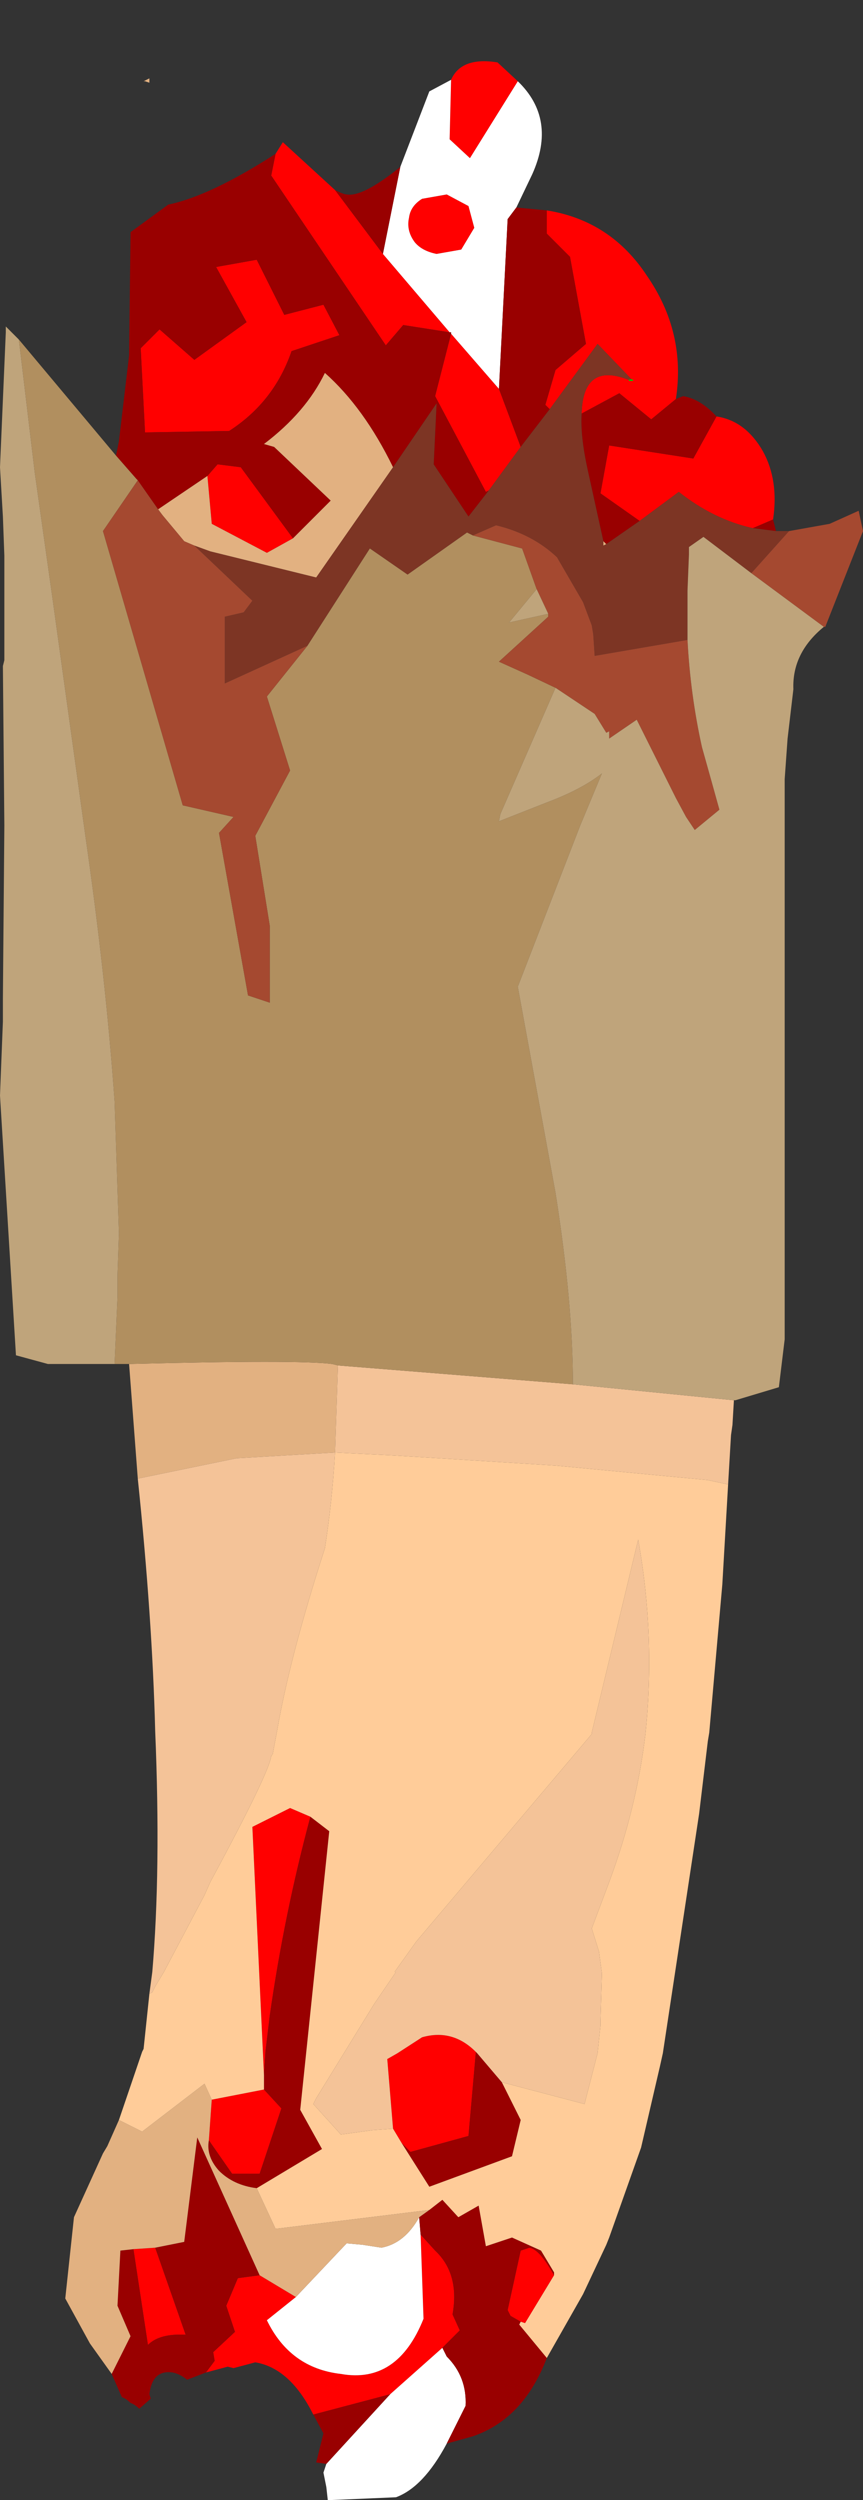 <?xml version="1.0" encoding="UTF-8" standalone="no"?>
<svg xmlns:ffdec="https://www.free-decompiler.com/flash" xmlns:xlink="http://www.w3.org/1999/xlink" ffdec:objectType="frame" height="86.15px" width="29.75px" xmlns="http://www.w3.org/2000/svg">
  <rect width="100%" height="100%" fill="#333333" stroke="none"/>
  <g transform="matrix(1.0, 0.0, 0.0, 1.0, 13.85, 44.35)">
    <use ffdec:characterId="2369" height="84.05" transform="matrix(1.0, 0.0, 0.0, 1.0, -13.85, -42.25)" width="29.75" xlink:href="#shape0"/>
  </g>
  <defs>
    <g id="shape0" transform="matrix(1.0, 0.0, 0.0, 1.0, 13.85, 42.25)">
      <path d="M1.7 -41.6 Q2.05 -42.4 3.3 -42.2 L4.0 -41.55 2.35 -38.9 1.65 -39.55 1.7 -41.6 M5.0 -37.1 Q7.2 -36.75 8.45 -34.85 9.8 -32.9 9.45 -30.6 L8.6 -29.9 7.5 -30.8 6.2 -30.1 Q6.25 -31.9 7.85 -31.25 L7.95 -31.25 6.75 -32.5 5.1 -30.25 4.95 -30.4 5.3 -31.6 6.35 -32.5 5.8 -35.5 5.0 -36.3 5.0 -37.1 M10.85 -30.0 Q11.85 -29.85 12.45 -28.8 13.0 -27.8 12.8 -26.45 L12.1 -26.15 Q10.75 -26.45 9.55 -27.4 L8.2 -26.4 6.85 -27.35 7.15 -29.0 10.05 -28.55 10.85 -30.0 M-3.05 38.85 Q-3.85 37.25 -5.05 37.05 L-5.8 37.25 -6.0 37.2 -6.75 37.4 -6.45 37.0 -6.5 36.7 -5.75 36.0 -6.05 35.1 -5.65 34.15 -4.9 34.05 -3.65 34.8 -4.65 35.6 Q-3.85 37.25 -2.1 37.45 -0.15 37.8 0.75 35.55 L0.65 32.65 1.15 33.2 Q2.0 34.0 1.75 35.4 L2.0 35.95 1.4 36.55 -0.4 38.15 -3.05 38.85 M-4.35 -39.05 L-4.1 -39.45 -2.3 -37.8 -0.65 -35.6 1.65 -32.9 0.05 -33.15 -0.55 -32.45 -4.5 -38.3 -4.35 -39.05 M2.3 -37.25 L2.5 -36.5 2.05 -35.75 1.2 -35.6 Q0.7 -35.7 0.45 -36.0 0.15 -36.4 0.25 -36.85 0.3 -37.25 0.7 -37.5 L1.55 -37.65 2.3 -37.25 M4.1 -28.95 L3.0 -27.45 2.9 -27.4 1.15 -30.7 1.7 -32.85 3.35 -30.95 4.1 -28.95 M0.0 29.5 L-0.3 29.0 -0.5 26.6 -0.15 26.4 0.7 25.85 Q1.75 25.55 2.55 26.35 L2.55 26.4 2.3 29.25 0.3 29.8 0.0 29.5 M4.1 35.65 L3.75 35.45 3.65 35.25 4.1 33.2 4.4 33.1 Q4.75 33.15 5.25 34.05 L4.25 35.7 4.1 35.65 M-4.05 -33.5 L-2.7 -33.85 -2.15 -32.8 -3.8 -32.25 Q-4.4 -30.5 -5.95 -29.5 L-8.85 -29.45 -9.0 -32.35 -8.35 -33.0 -7.15 -31.95 -5.35 -33.25 -6.4 -35.15 -5.0 -35.4 -4.05 -33.5 M-6.7 -27.95 L-6.35 -28.35 -5.55 -28.25 -3.75 -25.8 -4.65 -25.3 -6.55 -26.3 -6.7 -27.95 M-4.75 27.15 L-5.15 18.6 -3.85 17.95 -3.15 18.25 Q-4.05 21.6 -4.55 25.1 L-4.7 26.35 -4.75 27.15 M-4.75 27.65 L-4.15 28.3 -4.9 30.55 -5.85 30.55 -6.65 29.4 -6.55 28.0 -4.75 27.65 M-9.25 33.15 L-8.5 33.1 -7.45 36.1 Q-8.35 36.05 -8.75 36.45 L-9.25 33.15" fill="#ff0000" fill-rule="evenodd" stroke="none"/>
      <path d="M4.0 -41.55 Q5.35 -40.25 4.5 -38.35 L3.95 -37.2 3.65 -36.8 3.35 -30.95 1.7 -32.85 1.7 -32.9 1.65 -32.9 -0.65 -35.6 -0.05 -38.6 0.95 -41.2 1.7 -41.6 1.65 -39.55 2.35 -38.9 4.0 -41.55 M1.55 39.85 Q0.75 41.35 -0.2 41.7 L-2.55 41.8 -2.6 41.35 -2.7 40.85 -2.6 40.55 -0.4 38.15 1.4 36.55 1.55 36.85 Q2.25 37.55 2.2 38.55 L1.55 39.85 M2.3 -37.25 L1.55 -37.65 0.7 -37.5 Q0.3 -37.25 0.25 -36.85 0.15 -36.4 0.45 -36.0 0.7 -35.7 1.2 -35.6 L2.05 -35.75 2.5 -36.5 2.3 -37.25 M0.6 32.05 L0.65 32.65 0.75 35.55 Q-0.15 37.8 -2.1 37.45 -3.85 37.25 -4.65 35.6 L-3.65 34.8 -1.9 32.95 -1.35 33.0 -0.7 33.1 Q0.1 32.95 0.6 32.05" fill="#ffffff" fill-rule="evenodd" stroke="none"/>
      <path d="M3.95 -37.2 L5.0 -37.1 5.0 -36.3 5.8 -35.5 6.35 -32.5 5.3 -31.6 4.95 -30.4 5.1 -30.25 4.1 -28.95 3.35 -30.95 3.65 -36.8 3.95 -37.2 M9.45 -30.6 L9.7 -30.7 Q10.3 -30.6 10.85 -30.0 L10.05 -28.55 7.15 -29.0 6.85 -27.35 8.2 -26.4 7.05 -25.6 6.95 -25.7 6.4 -28.2 Q6.15 -29.35 6.2 -30.1 L7.5 -30.8 8.6 -29.9 9.45 -30.6 M12.8 -26.45 L12.9 -26.05 12.1 -26.15 12.8 -26.45 M5.0 36.9 Q4.2 39.0 2.45 39.6 L1.55 39.85 2.2 38.55 Q2.25 37.55 1.55 36.85 L1.4 36.55 2.0 35.95 1.75 35.4 Q2.0 34.0 1.15 33.2 L0.65 32.65 0.6 32.05 0.95 31.8 1.4 31.45 1.95 32.05 2.65 31.65 2.9 33.05 3.8 32.75 4.8 33.2 5.25 33.95 5.25 34.05 Q4.75 33.15 4.4 33.1 L4.1 33.2 3.65 35.25 3.75 35.45 4.1 35.65 4.05 35.75 5.0 36.9 M-2.6 40.55 L-2.95 40.5 -2.7 39.5 -3.05 38.85 -0.4 38.15 -2.6 40.55 M-6.75 37.4 L-7.4 37.65 Q-7.65 37.45 -7.9 37.4 -8.6 37.3 -8.7 38.15 L-8.65 38.3 -9.05 38.65 Q-9.2 38.5 -9.35 38.45 -9.5 38.3 -9.65 38.25 L-10.0 37.45 -9.35 36.15 -9.8 35.1 -9.7 33.2 -9.25 33.15 -8.75 36.45 Q-8.35 36.05 -7.45 36.1 L-8.5 33.1 -7.5 32.9 -7.05 29.3 -4.9 34.05 -5.65 34.15 -6.05 35.1 -5.75 36.0 -6.5 36.7 -6.45 37.0 -6.75 37.4 M-9.85 -28.65 L-9.75 -29.15 -9.4 -32.1 -9.35 -36.35 -8.05 -37.3 Q-6.6 -37.6 -4.35 -39.05 L-4.5 -38.3 -0.55 -32.45 0.05 -33.15 1.65 -32.9 1.7 -32.9 1.7 -32.85 1.15 -30.7 2.9 -27.4 3.0 -27.45 2.3 -26.55 1.1 -28.35 1.2 -30.45 -0.3 -28.25 Q-1.3 -30.3 -2.65 -31.5 -3.3 -30.15 -4.75 -29.05 L-4.4 -28.95 -2.45 -27.1 -3.35 -26.2 -3.75 -25.8 -5.55 -28.25 -6.35 -28.35 -6.7 -27.95 -8.4 -26.8 -9.1 -27.8 -9.15 -27.85 -9.85 -28.65 M-2.3 -37.8 Q-2.0 -37.65 -1.9 -37.65 -1.35 -37.55 -0.05 -38.6 L-0.65 -35.6 -2.3 -37.8 M3.45 27.4 L4.1 28.7 3.8 29.95 0.95 31.0 0.0 29.5 0.3 29.8 2.3 29.25 2.55 26.4 2.55 26.35 2.6 26.4 3.45 27.4 M-4.05 -33.5 L-5.0 -35.4 -6.4 -35.15 -5.35 -33.25 -7.15 -31.95 -8.35 -33.0 -9.0 -32.35 -8.85 -29.45 -5.95 -29.5 Q-4.4 -30.5 -3.8 -32.25 L-2.15 -32.8 -2.7 -33.85 -4.05 -33.5 M-3.15 18.25 L-2.5 18.75 -3.5 28.35 -2.75 29.7 -5.0 31.05 Q-5.8 30.95 -6.3 30.45 -6.75 29.95 -6.65 29.4 L-5.85 30.55 -4.9 30.55 -4.15 28.3 -4.75 27.65 -4.75 27.15 -4.7 26.35 -4.55 25.1 Q-4.05 21.6 -3.15 18.25" fill="#990000" fill-rule="evenodd" stroke="none"/>
      <path d="M-10.0 37.45 L-10.75 36.4 -11.6 34.85 -11.3 32.05 -10.3 29.85 -10.15 29.6 -9.75 28.7 -8.95 29.1 -6.8 27.45 -6.55 28.0 -6.65 29.4 Q-6.75 29.95 -6.3 30.45 -5.8 30.95 -5.0 31.05 L-4.35 32.45 0.95 31.8 0.6 32.05 Q0.1 32.95 -0.7 33.1 L-1.35 33.0 -1.9 32.95 -3.65 34.8 -4.9 34.05 -7.05 29.3 -7.5 32.9 -8.5 33.1 -9.25 33.15 -9.7 33.2 -9.8 35.1 -9.35 36.15 -10.0 37.45 M-9.1 6.6 L-9.4 2.65 Q-3.55 2.5 -2.4 2.65 L-2.2 2.7 -2.3 5.7 -5.7 5.9 -9.1 6.6 M-0.3 -28.25 L-2.95 -24.45 -6.6 -25.35 -7.15 -25.55 -7.5 -25.7 -8.25 -26.6 -8.4 -26.8 -6.7 -27.95 -6.55 -26.3 -4.65 -25.3 -3.75 -25.8 -3.35 -26.2 -2.45 -27.1 -4.4 -28.95 -4.75 -29.05 Q-3.3 -30.15 -2.65 -31.5 -1.3 -30.3 -0.3 -28.25 M6.95 -25.7 L7.05 -25.6 6.95 -25.55 6.95 -25.7 M-8.85 -41.55 L-8.9 -41.55 -8.7 -41.65 -8.7 -41.5 -8.85 -41.55" fill="#e2b181" fill-rule="evenodd" stroke="none"/>
      <path d="M11.45 3.9 L11.4 4.75 11.35 5.1 11.25 6.8 10.55 6.65 5.3 6.15 -0.3 5.8 -2.3 5.7 -2.2 2.7 5.9 3.35 11.45 3.9 M-8.7 24.35 L-8.6 23.6 Q-8.3 20.1 -8.5 15.3 -8.6 11.4 -9.1 6.6 L-5.7 5.9 -2.3 5.7 Q-2.4 7.4 -2.65 9.0 -3.85 12.7 -4.3 15.3 L-4.45 16.1 -4.5 16.15 Q-4.55 16.7 -6.6 20.5 L-6.8 20.95 -8.2 23.6 -8.5 24.1 -8.6 24.3 -8.7 24.35 M-0.3 29.0 L-1.0 29.05 -2.1 29.2 -3.05 28.15 -2.95 27.95 -0.95 24.7 -0.2 23.6 -0.25 23.6 0.5 22.55 6.55 15.4 6.55 15.35 8.15 8.7 Q8.75 12.05 8.4 15.4 8.1 17.95 7.15 20.5 L6.55 22.1 6.8 22.9 6.9 23.65 6.85 25.3 6.85 25.45 6.75 26.4 6.3 28.15 3.45 27.4 2.6 26.4 2.55 26.35 Q1.75 25.55 0.7 25.85 L-0.15 26.4 -0.5 26.6 -0.3 29.0" fill="#f4c398" fill-rule="evenodd" stroke="none"/>
      <path d="M11.25 6.8 L11.05 10.25 10.6 15.35 10.55 15.65 10.25 18.15 9.0 26.4 8.9 26.85 8.25 29.65 7.15 32.75 7.05 33.0 6.25 34.7 5.0 36.9 4.05 35.75 4.1 35.65 4.25 35.7 5.25 34.05 5.25 33.95 4.8 33.2 3.8 32.75 2.9 33.05 2.65 31.65 1.95 32.05 1.4 31.45 0.95 31.8 -4.35 32.45 -5.0 31.05 -2.75 29.7 -3.5 28.35 -2.5 18.75 -3.15 18.25 -3.85 17.95 -5.15 18.6 -4.75 27.15 -4.75 27.65 -6.55 28.0 -6.8 27.45 -8.95 29.1 -9.75 28.7 -8.95 26.35 -8.9 26.25 -8.7 24.35 -8.6 24.3 -8.5 24.1 -8.2 23.6 -6.8 20.95 -6.6 20.5 Q-4.55 16.7 -4.5 16.15 L-4.45 16.1 -4.3 15.3 Q-3.85 12.7 -2.65 9.0 -2.4 7.4 -2.3 5.7 L-0.3 5.8 5.3 6.15 10.55 6.65 11.25 6.8 M3.45 27.4 L6.3 28.15 6.75 26.4 6.85 25.45 6.85 25.3 6.9 23.65 6.8 22.9 6.55 22.1 7.15 20.5 Q8.1 17.95 8.4 15.4 8.75 12.05 8.15 8.7 L6.55 15.35 6.55 15.4 0.5 22.55 -0.25 23.6 -0.2 23.6 -0.95 24.7 -2.95 27.95 -3.05 28.15 -2.1 29.2 -1.0 29.05 -0.3 29.0 0.0 29.5 0.95 31.0 3.8 29.95 4.1 28.7 3.45 27.4" fill="#ffcc99" fill-rule="evenodd" stroke="none"/>
      <path d="M12.9 -26.05 L13.35 -26.05 12.05 -24.6 10.4 -25.85 9.9 -25.5 9.9 -25.25 9.85 -24.0 9.85 -22.3 6.65 -21.75 6.6 -22.5 6.55 -22.8 6.25 -23.6 5.35 -25.15 Q4.5 -25.95 3.25 -26.25 L2.45 -25.9 2.25 -26.0 0.2 -24.55 -1.1 -25.45 -3.25 -22.1 -6.1 -20.8 -6.1 -23.1 -5.45 -23.25 -5.15 -23.65 -7.15 -25.55 -6.6 -25.35 -2.95 -24.45 -0.3 -28.25 1.2 -30.45 1.1 -28.35 2.3 -26.55 3.0 -27.45 4.1 -28.95 5.1 -30.25 6.75 -32.5 7.95 -31.25 7.85 -31.25 Q6.25 -31.9 6.2 -30.1 6.15 -29.35 6.4 -28.2 L6.95 -25.7 6.95 -25.55 7.05 -25.6 8.2 -26.4 9.55 -27.4 Q10.75 -26.45 12.1 -26.15 L12.9 -26.05" fill="#7d3524" fill-rule="evenodd" stroke="none"/>
      <path d="M-9.4 2.65 L-9.9 2.65 -9.8 0.35 -9.8 -0.4 -9.75 -1.85 -9.9 -6.4 Q-10.2 -10.65 -10.9 -15.5 L-12.05 -23.8 -12.65 -28.05 -13.2 -32.65 -9.85 -28.65 -9.15 -27.85 -9.1 -27.8 -10.3 -26.05 -7.55 -16.6 -5.8 -16.2 -6.3 -15.65 -5.3 -10.05 -4.55 -9.8 -4.55 -12.45 -5.05 -15.55 -3.85 -17.8 -4.65 -20.35 -3.25 -22.1 -1.1 -25.45 0.2 -24.55 2.25 -26.0 2.45 -25.9 4.15 -25.45 4.65 -24.05 3.7 -22.9 5.05 -23.2 5.05 -23.1 3.35 -21.55 4.35 -21.1 5.3 -20.65 3.4 -16.3 3.35 -16.05 5.0 -16.7 Q6.2 -17.15 6.9 -17.7 L6.15 -15.9 4.0 -10.35 5.3 -3.25 Q5.9 0.55 5.9 3.35 L-2.2 2.7 -2.4 2.65 Q-3.55 2.5 -9.4 2.65" fill="#b18f5f" fill-rule="evenodd" stroke="none"/>
      <path d="M13.35 -26.05 L14.75 -26.3 15.75 -26.75 15.9 -26.05 14.6 -22.75 14.55 -22.75 12.05 -24.6 13.35 -26.05 M-7.15 -25.55 L-5.15 -23.65 -5.45 -23.25 -6.1 -23.1 -6.1 -20.8 -3.25 -22.1 -4.65 -20.35 -3.85 -17.8 -5.05 -15.55 -4.55 -12.45 -4.55 -9.8 -5.3 -10.05 -6.3 -15.65 -5.8 -16.2 -7.55 -16.6 -10.3 -26.05 -9.1 -27.8 -8.4 -26.8 -8.25 -26.6 -7.5 -25.7 -7.15 -25.55 M2.45 -25.9 L3.25 -26.25 Q4.5 -25.95 5.35 -25.15 L6.25 -23.6 6.55 -22.8 6.6 -22.5 6.65 -21.75 9.85 -22.3 Q9.95 -20.4 10.35 -18.6 L10.7 -17.35 10.95 -16.45 10.1 -15.75 9.8 -16.2 9.45 -16.85 8.1 -19.55 7.15 -18.9 7.15 -19.15 7.05 -19.1 6.65 -19.75 5.3 -20.65 4.35 -21.1 3.35 -21.55 5.05 -23.1 5.05 -23.2 4.65 -24.05 4.15 -25.45 2.45 -25.9" fill="#a54930" fill-rule="evenodd" stroke="none"/>
      <path d="M14.55 -22.75 Q13.45 -21.85 13.5 -20.6 L13.3 -18.9 13.2 -17.5 13.2 1.8 13.0 3.45 11.5 3.9 11.45 3.9 5.9 3.35 Q5.9 0.55 5.3 -3.25 L4.0 -10.35 6.15 -15.9 6.9 -17.7 Q6.2 -17.15 5.0 -16.7 L3.35 -16.05 3.4 -16.3 5.3 -20.65 6.65 -19.75 7.05 -19.1 7.15 -19.15 7.15 -18.9 8.1 -19.55 9.45 -16.85 9.8 -16.2 10.1 -15.75 10.95 -16.45 10.7 -17.35 10.35 -18.6 Q9.95 -20.4 9.85 -22.3 L9.85 -24.0 9.9 -25.25 9.9 -25.5 10.4 -25.85 12.05 -24.6 14.55 -22.75 M-9.9 2.65 L-12.2 2.65 -13.3 2.35 -13.85 -6.6 -13.75 -9.15 -13.75 -9.95 -13.7 -15.9 -13.75 -21.4 -13.7 -21.6 -13.7 -25.2 -13.75 -26.55 -13.85 -28.25 -13.65 -32.9 -13.65 -33.1 -13.2 -32.65 -12.65 -28.05 -12.05 -23.8 -10.9 -15.5 Q-10.2 -10.65 -9.9 -6.4 L-9.75 -1.85 -9.8 -0.4 -9.8 0.35 -9.9 2.65 M4.65 -24.05 L5.05 -23.2 3.7 -22.9 4.65 -24.05" fill="#bfa47b" fill-rule="evenodd" stroke="none"/>
      <path d="M7.95 -31.25 L7.85 -31.25" fill="none" stroke="#00cc00" stroke-linecap="round" stroke-linejoin="round" stroke-width="0.05"/>
    </g>
  </defs>
</svg>
